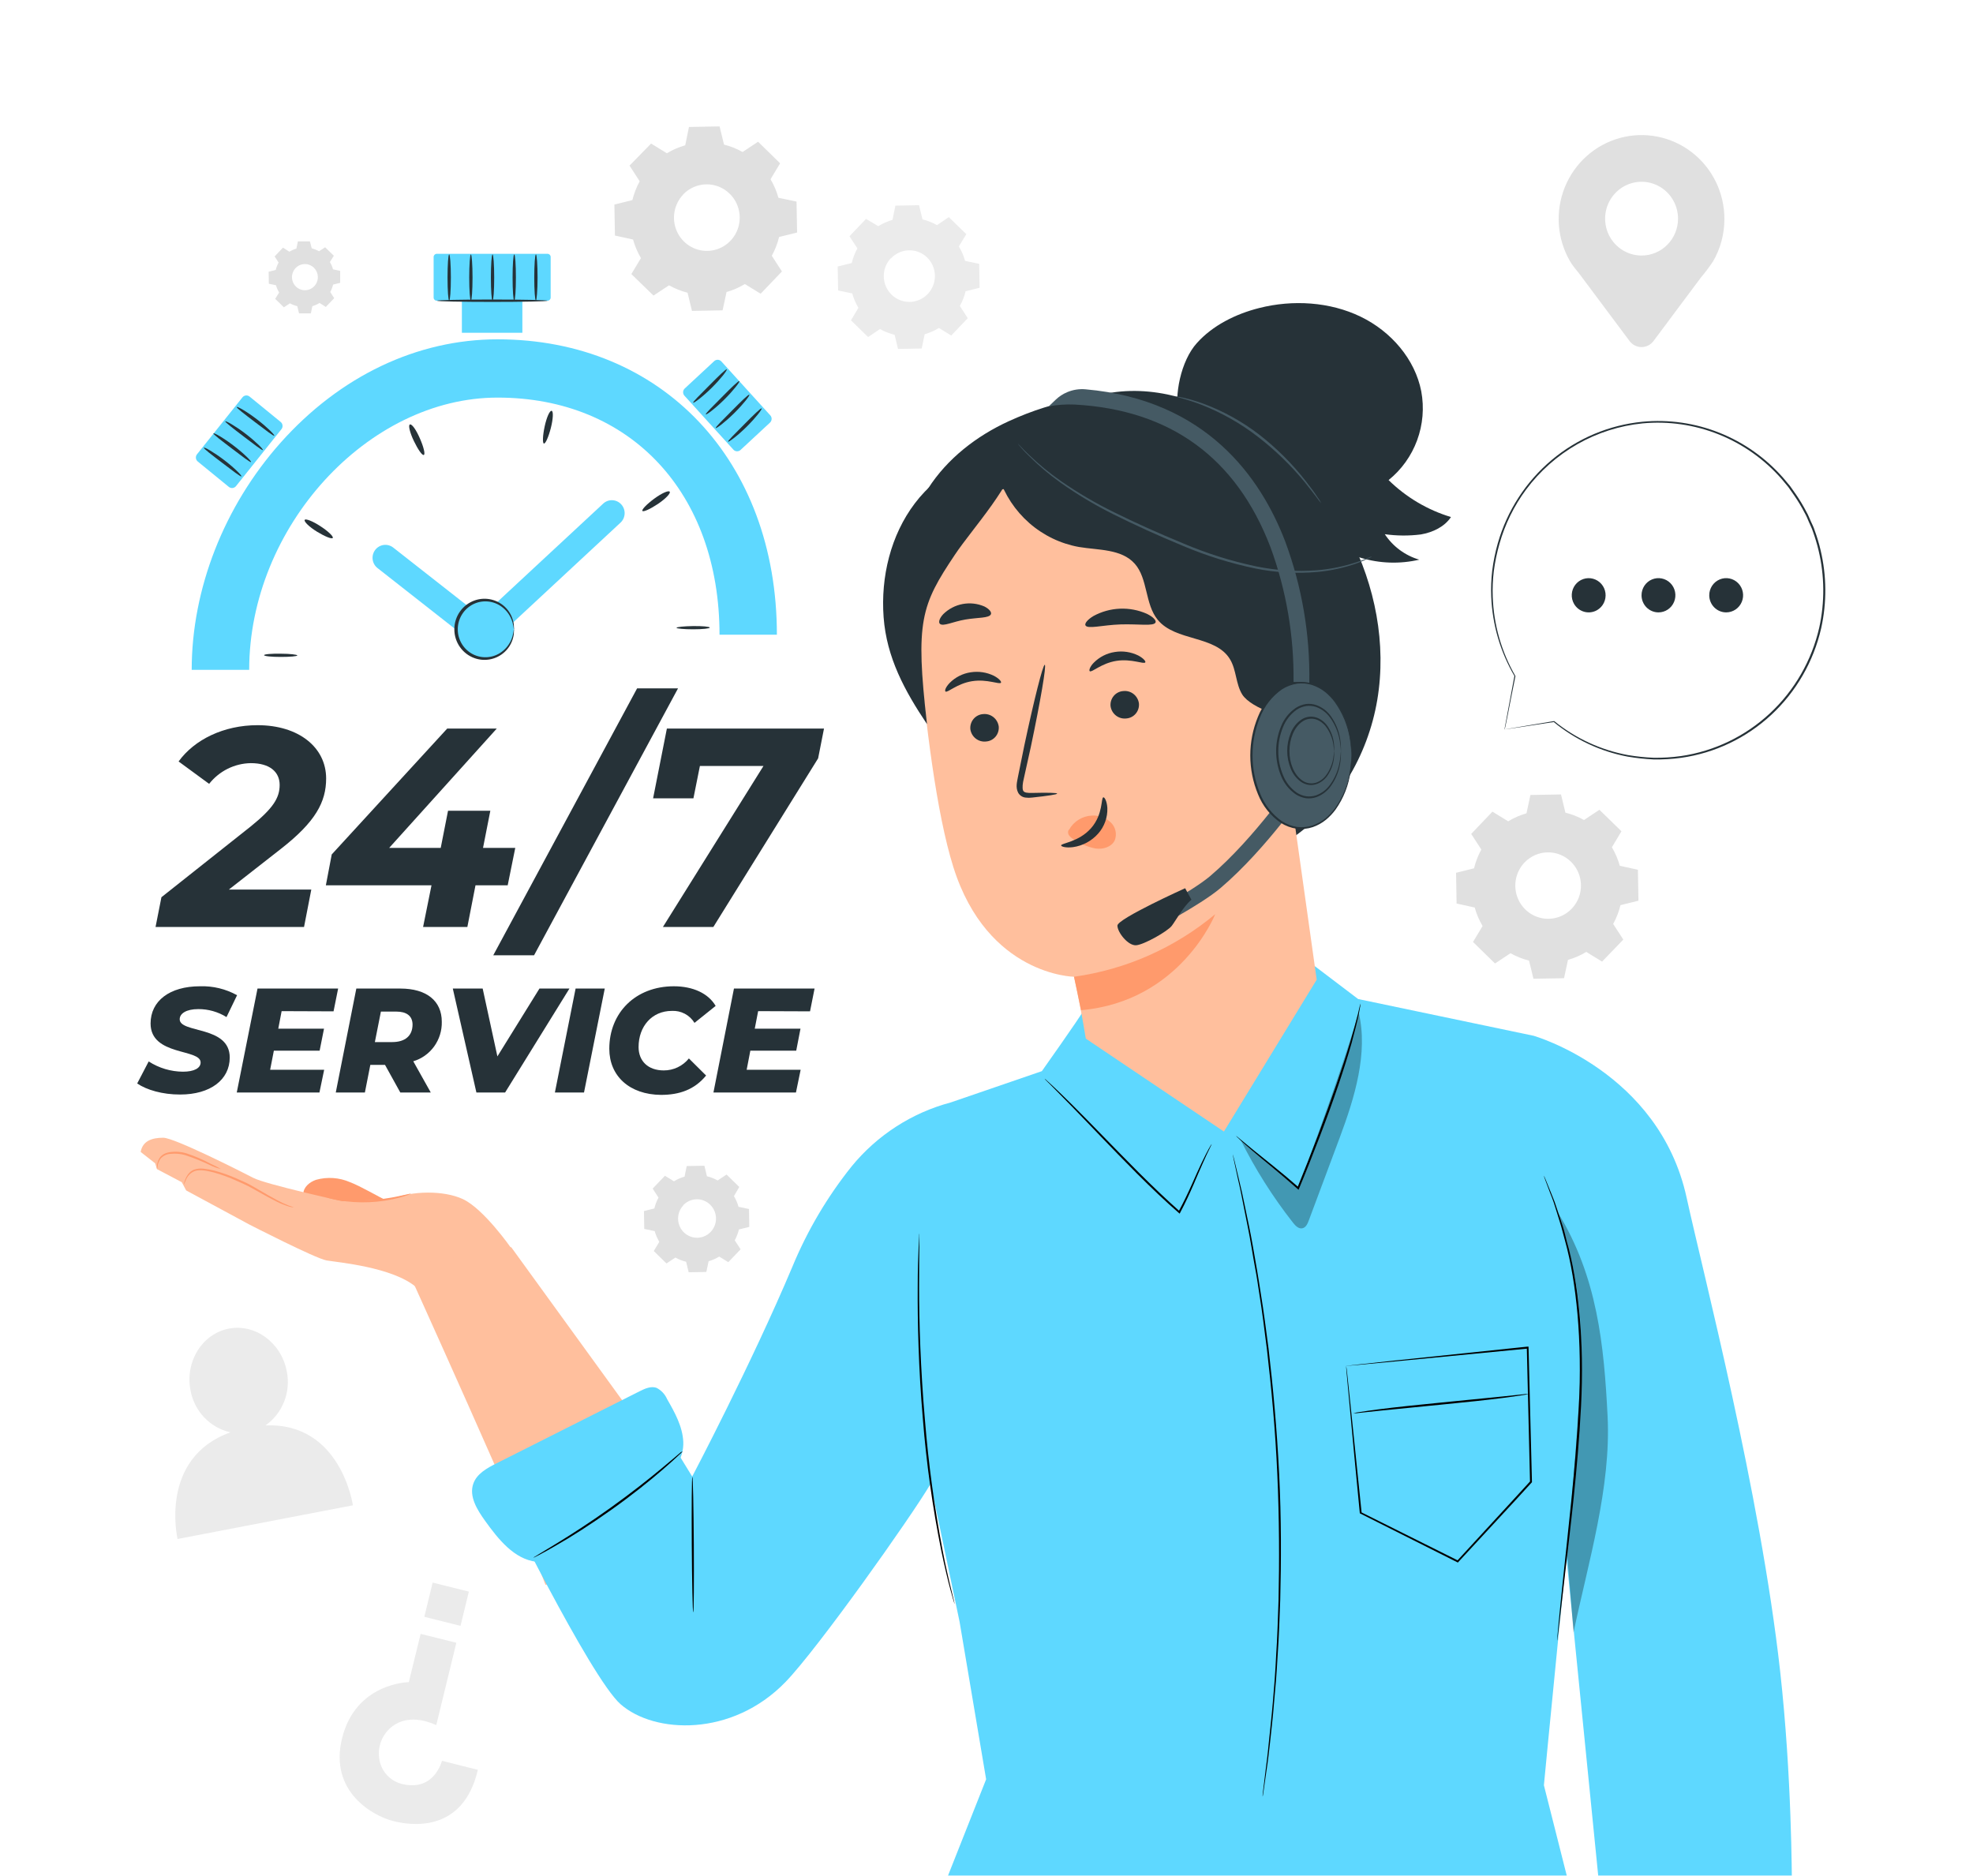 <svg width="608" height="578" viewBox="0 0 608 578" fill="none" xmlns="http://www.w3.org/2000/svg">
<g filter="url(#filter0_d_3_207)">
<path d="M205.504 43.23C207.272 42.159 209.174 41.331 211.158 40.77L212.314 35.124L221.75 34.952L223.112 40.561C225.112 41.06 227.038 41.825 228.839 42.837L233.606 39.675L240.403 46.318L237.448 51.237C238.508 53.021 239.326 54.941 239.88 56.945L245.462 58.113L245.632 67.658L240.087 69.023C239.596 71.047 238.839 72.996 237.837 74.817L240.963 79.65L234.396 86.514L229.532 83.525C227.769 84.597 225.871 85.424 223.89 85.985L222.674 91.631L213.238 91.803L211.876 86.194C209.88 85.695 207.958 84.93 206.161 83.919L201.382 87.08L194.56 80.45L197.515 75.53C196.456 73.742 195.638 71.818 195.083 69.811L189.501 68.581L189.331 59.036L194.876 57.658C195.369 55.635 196.126 53.687 197.126 51.865L194.001 47.031L200.64 40.241L205.504 43.23ZM210.538 55.948C209.146 57.406 208.212 59.247 207.855 61.241C207.498 63.235 207.733 65.291 208.531 67.15C209.329 69.009 210.654 70.586 212.339 71.683C214.023 72.78 215.991 73.347 217.994 73.313C219.997 73.278 221.945 72.644 223.592 71.49C225.238 70.336 226.509 68.714 227.245 66.829C227.98 64.944 228.146 62.881 227.722 60.9C227.298 58.92 226.303 57.111 224.863 55.702C223.905 54.761 222.772 54.02 221.53 53.523C220.288 53.026 218.961 52.782 217.626 52.804C216.29 52.827 214.972 53.117 213.748 53.656C212.523 54.196 211.416 54.975 210.49 55.948H210.538Z" fill="#E0E0E0"/>
<path d="M207.693 360.004C208.711 359.383 209.807 358.904 210.952 358.578L211.62 355.318L217.068 355.22L217.846 358.455C219.002 358.737 220.114 359.176 221.154 359.758L223.902 357.938L227.818 361.763L226.176 364.58C226.79 365.61 227.264 366.719 227.587 367.876L230.809 368.553L230.906 374.063L227.708 374.851C227.429 376.019 226.995 377.144 226.419 378.196L228.219 380.976L224.437 384.936L221.628 383.214C220.608 383.834 219.512 384.318 218.369 384.654L217.664 387.95L212.216 388.048L211.438 384.814C210.283 384.531 209.17 384.092 208.131 383.51L205.382 385.33L201.467 381.505L203.169 378.664C202.557 377.631 202.078 376.523 201.747 375.367L198.536 374.691L198.439 369.18L201.637 368.393C201.916 367.224 202.35 366.099 202.926 365.047L201.126 362.268L204.908 358.307L207.717 360.029L207.693 360.004ZM210.599 367.384C209.794 368.226 209.253 369.29 209.046 370.442C208.839 371.594 208.974 372.782 209.435 373.856C209.896 374.93 210.662 375.842 211.635 376.476C212.609 377.109 213.746 377.436 214.904 377.416C216.061 377.395 217.187 377.027 218.137 376.359C219.088 375.691 219.822 374.753 220.245 373.663C220.668 372.573 220.762 371.381 220.515 370.237C220.267 369.093 219.69 368.049 218.856 367.237C218.307 366.695 217.659 366.267 216.947 365.979C216.235 365.69 215.474 365.546 214.707 365.555C213.94 365.565 213.183 365.727 212.478 366.032C211.773 366.337 211.135 366.78 210.599 367.335V367.384Z" fill="#E0E0E0"/>
<path d="M89.109 73.599C89.804 73.173 90.552 72.843 91.334 72.615L91.796 70.389H95.505L96.064 72.529C96.852 72.731 97.612 73.033 98.326 73.427L100.198 72.197L102.874 74.804L101.658 76.748C102.078 77.451 102.405 78.208 102.63 78.999L104.831 79.466V83.156L102.643 83.697C102.452 84.496 102.158 85.265 101.767 85.985L102.983 87.879L100.405 90.585L98.484 89.355C97.788 89.781 97.04 90.112 96.258 90.339L95.796 92.566H92.148L91.613 90.352C90.824 90.159 90.064 89.861 89.352 89.466L87.479 90.696L84.804 88.076L86.02 86.145C85.599 85.441 85.272 84.684 85.047 83.894L82.846 83.427L82.785 79.737L84.962 79.195C85.162 78.398 85.46 77.63 85.85 76.908L84.634 75.013L87.212 72.307L89.133 73.537L89.109 73.599ZM91.091 78.605C90.543 79.179 90.176 79.904 90.035 80.689C89.895 81.475 89.988 82.284 90.303 83.016C90.617 83.747 91.139 84.368 91.802 84.8C92.466 85.231 93.24 85.454 94.029 85.441C94.818 85.427 95.584 85.177 96.233 84.722C96.881 84.268 97.381 83.629 97.671 82.887C97.96 82.145 98.025 81.333 97.858 80.553C97.692 79.773 97.3 79.061 96.733 78.507C96.356 78.138 95.911 77.848 95.424 77.654C94.936 77.459 94.415 77.364 93.891 77.373C93.368 77.382 92.85 77.496 92.37 77.707C91.889 77.918 91.454 78.224 91.091 78.605Z" fill="#E0E0E0"/>
<path d="M270.633 65.69C272.005 64.851 273.481 64.202 275.023 63.759L275.923 59.368L283.219 59.233L284.276 63.599C285.836 63.985 287.337 64.58 288.739 65.37L292.387 62.91L297.774 68.15L295.488 71.938C296.32 73.329 296.962 74.827 297.397 76.391L301.75 77.301L301.872 84.681L297.567 85.751C297.176 87.337 296.579 88.863 295.792 90.29L298.224 94.054L293.129 99.392L289.335 97.067C287.962 97.903 286.486 98.553 284.945 98.998L284.033 103.389L276.737 103.525L275.679 99.158C274.104 98.782 272.586 98.19 271.168 97.399L267.52 99.859L262.23 94.706L264.529 90.868C263.701 89.475 263.059 87.978 262.62 86.415L258.278 85.505L258.145 78.125L262.461 77.055C262.843 75.482 263.432 73.968 264.212 72.553L261.78 68.79L266.876 63.451L270.633 65.69ZM274.548 75.53C273.467 76.665 272.742 78.099 272.466 79.651C272.19 81.202 272.375 82.802 272.998 84.247C273.621 85.692 274.654 86.918 275.965 87.77C277.277 88.621 278.809 89.06 280.367 89.031C281.926 89.002 283.441 88.506 284.72 87.606C286 86.705 286.987 85.442 287.556 83.974C288.126 82.506 288.252 80.901 287.919 79.361C287.587 77.82 286.81 76.415 285.687 75.321C284.936 74.6 284.053 74.036 283.086 73.661C282.12 73.286 281.089 73.108 280.055 73.136C279.02 73.165 278.001 73.4 277.056 73.827C276.111 74.255 275.259 74.867 274.548 75.628V75.53Z" fill="#EBEBEB"/>
<path d="M464.767 249.083C466.526 248.011 468.42 247.184 470.397 246.623L471.613 240.977L481.037 240.805L482.399 246.414C484.401 246.907 486.328 247.673 488.127 248.689L492.881 245.528L499.667 252.158L496.724 257.078C497.777 258.865 498.594 260.784 499.156 262.785L504.737 264.015L504.908 273.548L499.363 274.925C498.875 276.946 498.118 278.891 497.113 280.706L500.238 285.528L493.696 292.317L488.832 289.329C487.068 290.399 485.17 291.226 483.19 291.789L481.974 297.434L472.55 297.594L471.188 292.01C469.191 291.511 467.27 290.746 465.473 289.734L460.706 292.896L453.921 286.266L456.876 281.346C455.816 279.567 454.998 277.651 454.444 275.651L448.862 274.421L448.704 264.95L454.237 263.572C454.73 261.549 455.486 259.601 456.486 257.779L453.361 252.97L459.916 246.106L464.78 249.095L464.767 249.083ZM469.789 261.789C468.401 263.246 467.471 265.086 467.116 267.078C466.762 269.069 466.999 271.123 467.798 272.978C468.597 274.833 469.921 276.407 471.604 277.501C473.287 278.595 475.253 279.159 477.254 279.123C479.254 279.087 481.199 278.452 482.842 277.298C484.486 276.144 485.754 274.524 486.487 272.641C487.22 270.758 487.384 268.697 486.96 266.72C486.535 264.742 485.541 262.936 484.102 261.531C483.146 260.595 482.018 259.859 480.781 259.366C479.543 258.872 478.222 258.63 476.893 258.654C475.563 258.678 474.251 258.968 473.032 259.505C471.813 260.043 470.711 260.819 469.789 261.789Z" fill="#E0E0E0"/>
<path d="M531.392 63.501C531.399 59.528 530.5 55.607 528.765 52.042C527.03 48.478 524.505 45.367 521.388 42.95C518.27 40.534 514.643 38.878 510.79 38.11C506.936 37.342 502.959 37.484 499.169 38.525C495.378 39.565 491.876 41.476 488.934 44.109C485.993 46.742 483.691 50.025 482.209 53.704C480.726 57.383 480.103 61.359 480.387 65.321C480.671 69.284 481.855 73.127 483.846 76.551L483.919 76.649C484.892 78.322 486.12 79.515 487.361 81.262L502.208 101.139C502.639 101.703 503.191 102.16 503.824 102.474C504.456 102.788 505.151 102.952 505.856 102.952C506.561 102.952 507.256 102.788 507.888 102.474C508.521 102.16 509.073 101.703 509.504 101.139L524.096 81.594C525.422 80.025 526.66 78.382 527.805 76.674L527.866 76.6C530.181 72.633 531.399 68.108 531.392 63.501ZM505.856 74.743C503.634 74.74 501.463 74.072 499.617 72.821C497.771 71.571 496.333 69.795 495.484 67.718C494.636 65.641 494.415 63.357 494.85 61.153C495.285 58.949 496.356 56.925 497.928 55.337C499.499 53.749 501.501 52.667 503.681 52.23C505.86 51.792 508.118 52.018 510.171 52.879C512.223 53.739 513.977 55.196 515.211 57.065C516.445 58.933 517.104 61.13 517.104 63.378C517.104 64.871 516.813 66.35 516.248 67.73C515.682 69.109 514.853 70.363 513.809 71.418C512.764 72.474 511.524 73.311 510.16 73.881C508.795 74.452 507.333 74.744 505.856 74.743Z" fill="#E0E0E0"/>
<path d="M81.8 435.243C84.388 433.424 86.391 430.875 87.56 427.915C88.73 424.954 89.014 421.712 88.379 418.589C86.713 409.746 78.651 403.829 70.516 405.416C62.381 407.003 57.018 415.44 58.684 424.296C59.228 427.464 60.689 430.397 62.882 432.725C65.075 435.052 67.9 436.669 71.002 437.371C48.847 445.342 54.72 470.237 54.72 470.237L108.747 459.856C108.747 459.856 105.099 434.247 81.8 435.243Z" fill="#EBEBEB"/>
<path d="M147.258 541.368L136.192 538.588C136.192 538.588 133.894 548.035 124.141 545.784C122.256 545.385 120.54 544.402 119.232 542.972C117.925 541.541 117.09 539.733 116.845 537.801C116.615 536.182 116.768 534.531 117.29 532.983C117.812 531.436 118.689 530.035 119.849 528.896C122.5 526.214 127.34 524.382 134.441 527.592L140.63 502.217L129.626 499.474L125.978 514.345C125.978 514.345 109.574 514.529 105.391 531.725C101.378 548.182 115.034 555.636 121.284 557.186C126.075 558.379 142.625 561.269 147.258 541.368Z" fill="#EBEBEB"/>
<path d="M130.759 494.22L141.916 497.001L144.485 486.455L133.327 483.674L130.759 494.22Z" fill="#EBEBEB"/>
<path d="M70.528 270.116H95.93L93.693 281.641H47.935L49.747 272.478L77.289 250.645C84.099 245.135 86.178 241.912 86.178 237.89C86.178 233.868 83.15 231.162 77.289 231.162C74.815 231.199 72.38 231.792 70.16 232.895C67.939 233.999 65.989 235.587 64.448 237.546L55.036 230.645C59.9 223.917 68.935 219.465 79.356 219.465C92.136 219.465 100.502 226.365 100.502 235.885C100.502 243.13 97.231 249.243 86.603 257.545L70.528 270.116Z" fill="#263238"/>
<path d="M156.451 268.812H146.528L144.023 281.641H130.38L132.97 268.812H100.417L102.229 259.292L137.809 220.51H153.082L119.934 257.275H135.815L138.065 245.836H151.1L148.851 257.275H158.785L156.451 268.812Z" fill="#263238"/>
<path d="M196.335 208.112H208.945L164.573 290.374H152L196.335 208.112Z" fill="#263238"/>
<path d="M253.925 220.51L252.113 229.686L219.828 281.641H204.288L235.272 232.035H215.682L213.688 241.998H201.26L205.504 220.51H253.925Z" fill="#263238"/>
<path d="M42.28 329.869L45.819 323.08C48.973 325.118 52.631 326.214 56.374 326.241C59.827 326.241 61.821 325.146 61.821 323.4C61.821 319.082 46.403 321.469 46.403 311.383C46.403 304.458 52.252 299.919 61.639 299.919C65.621 299.785 69.564 300.737 73.057 302.674L69.798 309.414C67.181 307.785 64.165 306.933 61.092 306.954C57.371 306.954 55.377 308.332 55.377 310.079C55.377 314.482 70.796 311.961 70.796 321.862C70.796 328.738 64.813 333.276 55.523 333.276C50.075 333.301 45.138 331.837 42.28 329.869Z" fill="#263238"/>
<path d="M86.786 307.582L85.752 312.994H99.846L98.496 319.771H84.39L83.247 325.651H99.894L98.435 332.661H72.96L79.356 300.62H104.199L102.788 307.643L86.786 307.582Z" fill="#263238"/>
<path d="M127.352 323.031L132.751 332.661H123.363L118.645 324.138H114.122L112.444 332.661H103.469L109.805 300.62H123.363C131.474 300.62 136.143 304.433 136.143 310.854C136.207 313.579 135.38 316.25 133.79 318.451C132.201 320.653 129.938 322.263 127.352 323.031ZM122.099 307.717H117.38L115.52 317.114H120.87C124.822 317.114 127.133 315.195 127.133 311.665C127.084 308.959 125.175 307.717 122.099 307.717Z" fill="#263238"/>
<path d="M175.481 300.62L155.648 332.661H146.808L139.536 300.62H148.741L153.277 321.53L166.239 300.62H175.481Z" fill="#263238"/>
<path d="M177.378 300.62H186.364L179.968 332.661H170.994L177.378 300.62Z" fill="#263238"/>
<path d="M187.763 319.181C187.763 308.037 195.873 299.919 207.656 299.919C213.505 299.919 218.272 302.084 220.534 305.971L214.016 311.198C213.288 310.005 212.255 309.033 211.027 308.383C209.799 307.734 208.42 307.432 207.036 307.508C200.871 307.508 196.785 312.317 196.785 318.639C196.785 322.957 199.692 325.847 204.543 325.847C206.025 325.854 207.489 325.527 208.829 324.888C210.169 324.25 211.351 323.317 212.289 322.157L217.591 327.422C214.016 331.788 209.347 333.387 203.68 333.387C193.976 333.301 187.763 327.569 187.763 319.181Z" fill="#263238"/>
<path d="M233.63 307.582L232.584 312.994H246.678L245.364 319.771H231.222L230.092 325.651H246.726L245.279 332.661H219.853L226.176 300.62H251.019L249.62 307.643L233.63 307.582Z" fill="#263238"/>
<path d="M76.79 202.417H59.073C59.073 177.472 69.057 151.987 86.458 132.43C104.771 111.877 128.543 100.561 153.338 100.561C204.008 100.561 239.406 137.977 239.406 191.581H221.725C221.725 147.879 194.256 118.519 153.374 118.519C113.295 118.482 76.79 158.481 76.79 202.417Z" fill="#5ED8FF"/>
<path d="M86.506 197.435C89.34 197.435 91.638 197.718 91.626 197.977C91.613 198.235 89.327 198.432 86.506 198.432C83.685 198.432 81.375 198.198 81.375 197.89C81.375 197.583 83.685 197.386 86.506 197.435Z" fill="#263238"/>
<path d="M98.739 158.149C101.171 159.724 102.813 161.335 102.545 161.765C102.278 162.196 100.113 161.322 97.681 159.834C95.249 158.346 93.632 156.71 93.887 156.218C94.143 155.726 96.368 156.587 98.739 158.149Z" fill="#263238"/>
<path d="M129.382 131.077C130.538 133.697 131.109 135.997 130.598 136.194C130.088 136.39 128.787 134.484 127.546 131.913C126.306 129.343 125.734 126.993 126.33 126.796C126.926 126.6 128.239 128.42 129.382 131.077Z" fill="#263238"/>
<path d="M169.754 127.854C169.048 130.634 168.088 132.774 167.613 132.676C167.139 132.577 167.236 130.216 167.844 127.399C168.452 124.582 169.401 122.479 169.985 122.59C170.568 122.7 170.459 125.087 169.754 127.854Z" fill="#263238"/>
<path d="M202.732 151.298C200.372 152.872 198.244 153.832 197.965 153.438C197.685 153.045 199.327 151.347 201.613 149.662C203.899 147.977 206.039 147.03 206.38 147.522C206.72 148.014 205.091 149.711 202.732 151.298Z" fill="#263238"/>
<path d="M213.59 189.92C210.769 189.92 208.471 189.699 208.471 189.453C208.471 189.207 210.757 188.961 213.59 188.924C216.424 188.887 218.71 189.096 218.722 189.391C218.734 189.686 216.448 189.92 213.59 189.92Z" fill="#263238"/>
<path d="M148.534 195.258C147.652 195.264 146.794 194.965 146.102 194.41L116.323 171.039C115.497 170.387 114.961 169.43 114.834 168.378C114.706 167.326 114.997 166.266 115.642 165.431C116.287 164.596 117.233 164.054 118.273 163.925C119.313 163.796 120.361 164.089 121.187 164.742L148.352 186.046L185.866 151.2C186.632 150.48 187.649 150.098 188.693 150.137C189.737 150.177 190.724 150.634 191.435 151.409C192.146 152.183 192.524 153.212 192.485 154.269C192.446 155.325 191.994 156.323 191.228 157.042L151.258 194.188C150.518 194.883 149.544 195.265 148.534 195.258Z" fill="#5ED8FF"/>
<path d="M168.732 74.214H134.587C134.056 74.214 133.626 74.649 133.626 75.186V87.695C133.626 88.231 134.056 88.666 134.587 88.666H168.732C169.263 88.666 169.693 88.231 169.693 87.695V75.186C169.693 74.649 169.263 74.214 168.732 74.214Z" fill="#5ED8FF"/>
<path d="M160.974 81.446H142.333V98.543H160.974V81.446Z" fill="#5ED8FF"/>
<path d="M74.712 118.444L60.709 135.986C60.164 136.668 60.27 137.667 60.944 138.217L70.518 146.037C71.192 146.588 72.18 146.481 72.724 145.799L86.727 128.258C87.271 127.576 87.166 126.577 86.492 126.027L76.917 118.207C76.243 117.656 75.256 117.763 74.712 118.444Z" fill="#5ED8FF"/>
<path d="M168.732 88.666C168.732 88.876 161.084 89.035 151.708 89.035C142.333 89.035 134.684 88.876 134.684 88.666C134.684 88.457 142.321 88.297 151.708 88.297C161.096 88.297 168.732 88.47 168.732 88.666Z" fill="#263238"/>
<path d="M74.395 142.786C74.2 143.008 71.622 141.015 68.436 138.592C65.251 136.169 62.66 134.201 62.819 133.955C62.977 133.709 65.834 135.308 69.057 137.756C72.279 140.203 74.577 142.577 74.395 142.786Z" fill="#263238"/>
<path d="M77.362 138.371C77.167 138.592 74.59 136.6 71.403 134.176C68.218 131.753 65.615 129.785 65.773 129.539C65.931 129.293 68.801 130.892 72.024 133.352C75.246 135.812 77.544 138.162 77.362 138.371Z" fill="#263238"/>
<path d="M80.998 134.668C80.815 134.89 78.237 132.897 75.052 130.474C71.866 128.051 69.312 126.083 69.421 125.837C69.531 125.591 72.449 127.19 75.659 129.65C78.87 132.11 81.192 134.459 80.998 134.668Z" fill="#263238"/>
<path d="M84.524 130.253C84.342 130.474 81.752 128.482 78.566 126.058C75.38 123.635 72.79 121.667 72.96 121.421C73.13 121.175 75.988 122.774 79.198 125.234C82.408 127.694 84.707 130.044 84.524 130.253Z" fill="#263238"/>
<path d="M237.372 123.989L222.299 107.379C221.713 106.734 220.721 106.691 220.083 107.283L211.017 115.701C210.379 116.294 210.336 117.297 210.922 117.943L225.995 134.552C226.581 135.198 227.573 135.241 228.211 134.648L237.277 126.231C237.915 125.638 237.958 124.634 237.372 123.989Z" fill="#5ED8FF"/>
<path d="M213.615 120.081C213.432 119.859 215.755 117.621 218.6 114.742C221.446 111.864 223.744 109.613 223.963 109.822C224.182 110.032 222.2 112.651 219.318 115.505C216.436 118.359 213.785 120.29 213.615 120.081Z" fill="#263238"/>
<path d="M217.494 123.697C217.299 123.475 219.634 121.237 222.467 118.359C225.3 115.48 227.623 113.23 227.842 113.439C228.061 113.648 226.067 116.268 223.197 119.121C220.327 121.975 217.664 123.906 217.494 123.697Z" fill="#263238"/>
<path d="M220.57 127.891C220.376 127.67 222.71 125.431 225.544 122.553C228.377 119.675 230.7 117.424 230.918 117.633C231.137 117.842 229.143 120.45 226.261 123.303C223.379 126.157 220.74 128.1 220.57 127.891Z" fill="#263238"/>
<path d="M224.364 132.11C224.17 131.889 226.504 129.65 229.338 126.772C232.171 123.894 234.493 121.643 234.712 121.852C234.931 122.061 232.937 124.681 230.055 127.534C227.173 130.388 224.534 132.282 224.364 132.11Z" fill="#263238"/>
<path d="M138.417 88.654C138.138 88.654 137.907 85.456 137.907 81.532C137.907 77.609 138.138 74.398 138.417 74.398C138.697 74.398 138.94 77.596 138.94 81.532C138.94 85.468 138.709 88.654 138.417 88.654Z" fill="#263238"/>
<path d="M145.105 88.654C144.826 88.654 144.595 85.456 144.595 81.532C144.595 77.609 144.826 74.398 145.105 74.398C145.385 74.398 145.616 77.596 145.616 81.532C145.616 85.468 145.385 88.654 145.105 88.654Z" fill="#263238"/>
<path d="M151.781 88.654C151.501 88.654 151.27 85.456 151.27 81.532C151.27 77.609 151.501 74.398 151.781 74.398C152.061 74.398 152.292 77.596 152.292 81.532C152.292 85.468 152.073 88.654 151.781 88.654Z" fill="#263238"/>
<path d="M158.469 88.654C158.177 88.654 157.958 85.456 157.958 81.532C157.958 77.609 158.177 74.398 158.469 74.398C158.761 74.398 158.98 77.596 158.98 81.532C158.98 85.468 158.749 88.654 158.469 88.654Z" fill="#263238"/>
<path d="M165.145 88.654C164.865 88.654 164.634 85.456 164.634 81.532C164.634 77.609 164.865 74.398 165.145 74.398C165.425 74.398 165.656 77.596 165.656 81.532C165.656 85.468 165.376 88.654 165.145 88.654Z" fill="#263238"/>
<path d="M155.762 196.288C159.248 192.762 159.248 187.046 155.762 183.52C152.277 179.994 146.625 179.994 143.14 183.52C139.654 187.046 139.654 192.762 143.14 196.288C146.625 199.813 152.277 199.814 155.762 196.288Z" fill="#5ED8FF"/>
<path d="M158.372 189.92C158.287 189.92 158.299 189.121 157.922 187.755C157.381 185.85 156.231 184.18 154.651 183.007C153.385 182.056 151.882 181.48 150.31 181.342C148.739 181.204 147.161 181.511 145.751 182.228C144.342 182.945 143.158 184.044 142.33 185.402C141.503 186.76 141.064 188.325 141.064 189.92C141.064 191.515 141.503 193.08 142.33 194.438C143.158 195.796 144.342 196.895 145.751 197.612C147.161 198.329 148.739 198.636 150.31 198.498C151.882 198.36 153.385 197.784 154.651 196.833C156.228 195.657 157.378 193.988 157.922 192.085C158.299 190.719 158.287 189.92 158.372 189.92C158.457 189.92 158.372 190.117 158.372 190.498C158.391 191.061 158.334 191.624 158.202 192.171C157.765 194.224 156.629 196.057 154.991 197.349C153.768 198.321 152.321 198.963 150.786 199.217C149.251 199.471 147.677 199.328 146.212 198.801C144.397 198.15 142.827 196.947 141.716 195.357C140.605 193.767 140.009 191.867 140.009 189.92C140.009 187.973 140.605 186.074 141.716 184.483C142.827 182.893 144.397 181.69 146.212 181.039C147.677 180.514 149.249 180.371 150.784 180.622C152.318 180.874 153.765 181.512 154.991 182.479C156.628 183.776 157.764 185.613 158.202 187.669C158.334 188.216 158.391 188.779 158.372 189.342C158.433 189.699 158.408 189.92 158.372 189.92Z" fill="#263238"/>
<path d="M463.624 220.842L478.873 218.382C488.867 226.539 501.517 230.619 514.335 229.821C527.152 229.022 539.211 223.402 548.14 214.066C557.069 204.73 562.223 192.354 562.588 179.369C562.953 166.384 558.503 153.731 550.113 143.897C541.723 134.063 529.999 127.759 517.247 126.225C504.495 124.691 491.637 128.037 481.2 135.607C470.764 143.176 463.504 154.42 460.848 167.129C458.192 179.838 460.331 193.092 466.847 204.286L463.624 220.842Z" fill="white"/>
<path d="M463.624 220.842C463.624 220.842 463.624 220.498 463.795 219.797L464.378 216.648C464.901 213.819 465.679 209.674 466.689 204.262C466.691 204.244 466.698 204.227 466.707 204.212C466.717 204.197 466.73 204.185 466.745 204.176C466.76 204.166 466.777 204.16 466.795 204.158C466.812 204.156 466.83 204.158 466.847 204.163C466.858 204.157 466.87 204.154 466.883 204.154C466.896 204.154 466.909 204.157 466.92 204.163L466.701 204.336C462.349 196.906 459.889 188.5 459.539 179.871C459.431 177.186 459.532 174.496 459.843 171.827C460.204 168.97 460.781 166.145 461.569 163.377C464.441 153.342 470.226 144.41 478.174 137.739C486.122 131.068 495.868 126.964 506.148 125.96C514.214 125.19 522.346 126.356 529.882 129.363C537.419 132.37 544.148 137.134 549.523 143.266L551.59 145.726C552.234 146.587 552.806 147.485 553.438 148.346C554.639 150.096 555.731 151.92 556.709 153.807C557.244 154.717 557.585 155.726 558.035 156.673C558.484 157.62 558.947 158.567 559.251 159.576C559.971 161.528 560.568 163.525 561.038 165.554C562.909 173.438 562.971 181.651 561.22 189.563C558.875 199.852 553.499 209.18 545.803 216.313C538.106 223.446 528.451 228.049 518.113 229.514C515.273 229.904 512.407 230.072 509.54 230.018C506.879 229.89 504.228 229.603 501.6 229.157C493.234 227.581 485.391 223.911 478.788 218.481H478.897L467.491 220.215L464.585 220.645L463.624 220.781L464.634 220.596L467.564 220.104L478.849 218.21H478.958C485.554 223.551 493.36 227.148 501.673 228.677C504.28 229.117 506.912 229.392 509.553 229.501C512.399 229.548 515.245 229.371 518.065 228.973C528.278 227.478 537.807 222.896 545.401 215.829C552.996 208.761 558.302 199.537 560.625 189.367C562.342 181.545 562.272 173.43 560.418 165.64C559.942 163.639 559.353 161.668 558.655 159.736C558.351 158.74 557.84 157.829 557.439 156.87C557.037 155.911 556.648 154.939 556.125 154.041C555.162 152.177 554.082 150.377 552.891 148.654C552.283 147.793 551.675 146.907 551.067 146.058L549.024 143.598C543.715 137.54 537.07 132.832 529.627 129.856C522.185 126.879 514.153 125.717 506.184 126.464C499.129 127.169 492.296 129.347 486.115 132.859C479.934 136.371 474.541 141.142 470.276 146.87C466.559 151.881 463.781 157.538 462.08 163.561C461.294 166.301 460.713 169.097 460.341 171.925C460.019 174.573 459.905 177.242 460.001 179.908C460.298 188.476 462.683 196.838 466.944 204.249C466.967 204.275 466.98 204.308 466.98 204.342C466.98 204.376 466.967 204.409 466.944 204.434C466.92 204.454 466.89 204.465 466.859 204.465C466.828 204.465 466.798 204.454 466.774 204.434L466.993 204.36C465.923 209.711 465.096 213.819 464.561 216.66C464.281 218.05 464.062 219.12 463.916 219.834C463.77 220.547 463.624 220.842 463.624 220.842Z" fill="#263238"/>
<path d="M526.723 179.44C526.72 178.396 527.024 177.374 527.597 176.504C528.169 175.635 528.984 174.956 529.937 174.555C530.891 174.155 531.941 174.049 532.954 174.252C533.967 174.455 534.898 174.958 535.628 175.697C536.358 176.436 536.855 177.377 537.056 178.402C537.257 179.426 537.153 180.488 536.756 181.453C536.36 182.418 535.69 183.242 534.83 183.821C533.97 184.399 532.96 184.707 531.927 184.705C530.548 184.702 529.226 184.146 528.251 183.159C527.275 182.173 526.726 180.836 526.723 179.44Z" fill="#263238"/>
<path d="M505.856 179.44C505.854 178.396 506.158 177.375 506.729 176.505C507.301 175.636 508.115 174.958 509.068 174.557C510.021 174.155 511.07 174.049 512.083 174.251C513.096 174.453 514.026 174.955 514.757 175.693C515.488 176.43 515.986 177.37 516.188 178.394C516.39 179.418 516.288 180.48 515.893 181.445C515.499 182.409 514.83 183.234 513.972 183.815C513.114 184.395 512.105 184.705 511.073 184.705C509.691 184.705 508.366 184.151 507.388 183.164C506.41 182.177 505.859 180.838 505.856 179.44Z" fill="#263238"/>
<path d="M485.05 182.073C484.534 181.169 484.295 180.131 484.362 179.089C484.43 178.048 484.801 177.05 485.429 176.222C486.057 175.394 486.914 174.773 487.891 174.437C488.868 174.102 489.921 174.067 490.918 174.337C491.914 174.607 492.81 175.17 493.49 175.955C494.17 176.739 494.605 177.71 494.74 178.745C494.875 179.78 494.703 180.832 494.246 181.768C493.79 182.704 493.07 183.482 492.176 184.004C490.977 184.7 489.554 184.888 488.219 184.526C486.884 184.164 485.744 183.282 485.05 182.073Z" fill="#263238"/>
<path d="M119.737 366.27C116.539 364.732 111.152 361.522 107.82 360.268C104.526 358.842 100.852 358.591 97.399 359.554C95.441 360.218 93.483 361.805 93.471 363.896L106.543 373.65L119.737 370.132V366.27Z" fill="#FF9A6C"/>
<path d="M105.436 366.135C105.436 366.135 81.956 360.981 78.04 358.951C74.124 356.922 53.72 346.59 50.303 346.59C46.886 346.59 43.968 347.525 43.347 350.969L47.81 354.474L48.382 356.27L56.018 360.292L57.368 362.826L76.824 373.33C76.824 373.33 97.228 383.81 100.633 384.4C104.038 384.991 121.038 386.43 128.309 392.69L157.493 380.563C157.493 380.563 149.067 368.459 142.573 365.47C136.785 362.814 127.069 362.814 120.272 365.63L105.436 366.135Z" fill="#FFBF9D"/>
<path d="M124.965 385.95C124.965 385.95 162.114 467.893 168.097 484.35C168.097 484.35 209.623 477.437 211.046 454.129L157.542 380.329L124.965 385.95Z" fill="#FFBF9D"/>
<path d="M90.468 367.992C90.468 367.992 90.322 367.992 90.066 367.992C89.686 367.953 89.311 367.875 88.948 367.758C87.616 367.348 86.322 366.821 85.081 366.184C83.5 365.409 81.664 364.388 79.645 363.244C78.636 362.678 77.578 362.076 76.471 361.498C75.365 360.92 74.161 360.415 72.933 359.874C70.659 358.832 68.309 357.969 65.904 357.291C63.703 356.738 61.587 356.319 59.995 356.861C59.377 357.111 58.816 357.487 58.348 357.965C57.879 358.443 57.513 359.013 57.271 359.64C57.091 360.119 56.884 360.588 56.651 361.043C56.651 361.043 56.651 360.895 56.711 360.649C56.793 360.272 56.902 359.902 57.04 359.542C57.255 358.968 57.545 358.426 57.903 357.931C58.376 357.253 59.036 356.731 59.8 356.43C60.743 356.111 61.744 356.01 62.731 356.135C63.834 356.245 64.927 356.438 66.002 356.713C68.458 357.368 70.857 358.223 73.176 359.271C74.392 359.813 75.608 360.317 76.739 360.92C77.87 361.522 78.915 362.15 79.925 362.728C81.931 363.896 83.731 364.954 85.275 365.766C86.472 366.427 87.711 367.006 88.984 367.5C89.933 367.857 90.468 367.931 90.468 367.992Z" fill="#FF9A6C"/>
<path d="M68.069 356.209C66.924 355.975 65.816 355.586 64.773 355.052C62.266 353.855 59.687 352.816 57.052 351.941C55.61 351.527 54.103 351.398 52.613 351.559C52.019 351.577 51.434 351.718 50.895 351.971C50.356 352.225 49.873 352.587 49.476 353.035C49.001 353.702 48.688 354.473 48.564 355.286C48.553 355.602 48.492 355.913 48.382 356.209C48.325 355.896 48.325 355.575 48.382 355.261C48.427 354.384 48.704 353.534 49.184 352.801C49.556 352.289 50.039 351.868 50.595 351.571C51.231 351.266 51.913 351.07 52.613 350.993C54.182 350.794 55.774 350.915 57.295 351.35C59.967 352.217 62.556 353.329 65.029 354.671C66.069 355.128 67.084 355.641 68.069 356.209Z" fill="#FF9A6C"/>
<path d="M126.68 363.81C126.68 363.81 126.352 364.007 125.732 364.228C124.842 364.553 123.937 364.832 123.02 365.065C120.001 365.859 116.907 366.325 113.79 366.454C110.675 366.591 107.553 366.401 104.476 365.889C103.26 365.68 102.36 365.471 101.716 365.286C101.371 365.234 101.038 365.121 100.731 364.954C100.731 364.855 102.19 365.138 104.549 365.434C107.606 365.816 110.689 365.944 113.766 365.815C116.846 365.654 119.908 365.243 122.923 364.585C125.172 364.142 126.595 363.724 126.68 363.81Z" fill="#FF9A6C"/>
<path d="M472.559 315.164L418.52 303.847L405.144 293.7L333.765 307.624C332.622 309.739 321.058 326.074 321.058 326.074L292.944 335.729C280.995 338.905 270.33 345.787 262.446 355.409C254.95 364.774 248.809 375.169 244.206 386.282C231.56 416.306 213.308 450.992 213.308 450.992L201.865 432.346L153.639 455.322C153.639 455.322 181.886 512.923 191.237 521.152C201.634 530.291 225.541 531.348 242.066 514.301C252.025 504.018 280.808 463.379 286.803 453.206L295.704 495.74L303.888 544.288L290.658 577.707H483.758L475.769 546.121C475.769 546.121 483.637 463.797 485.813 448.471C490.933 412.321 472.559 315.164 472.559 315.164Z" fill="#5ED8FF"/>
<path d="M472.559 315.164C472.559 315.164 511.228 326.135 519.74 365.015C524.896 388.57 542.406 455.716 548.571 510.992C552.219 543.857 552.122 574.226 552.219 577.707H492.878L467.732 326.135L472.559 315.164Z" fill="#5ED8FF"/>
<path d="M373.382 348.546C373.382 348.546 373.382 348.693 373.224 348.952L372.677 350.083C372.19 351.079 371.461 352.543 370.67 354.401C368.956 358.091 366.937 363.564 363.678 369.677L363.52 369.985L363.253 369.751C359.24 366.295 354.887 362.137 350.388 357.648C342.423 349.653 335.443 342.211 330.287 336.934L324.146 330.698L322.456 329.013C322.25 328.827 322.063 328.621 321.897 328.398C322.132 328.548 322.348 328.726 322.541 328.927L324.292 330.526C325.8 331.928 327.94 334.007 330.579 336.615C335.82 341.818 342.86 349.21 350.801 357.193C355.3 361.682 359.629 365.803 363.593 369.32L363.156 369.394C366.439 363.367 368.53 357.918 370.33 354.253C371.218 352.396 371.959 350.969 372.494 349.997C372.738 349.567 372.944 349.198 373.115 348.915C373.19 348.782 373.28 348.659 373.382 348.546Z" fill="black"/>
<path d="M419.274 305.237C419.27 305.528 419.233 305.817 419.164 306.098C419.043 306.713 418.897 307.525 418.715 308.558C418.277 310.674 417.499 313.724 416.501 317.439C414.398 324.819 410.993 335.016 406.773 346.024C404.548 351.854 402.359 357.365 400.316 362.248L400.158 362.629L399.854 362.359C394.346 357.439 389.409 353.564 386.065 350.686C384.387 349.247 383.074 348.091 382.186 347.279L381.201 346.344C380.97 346.123 380.86 346.012 380.873 346C381.013 346.074 381.143 346.164 381.262 346.27L382.307 347.144L386.284 350.415C389.701 353.22 394.674 357.02 400.243 361.916L399.781 362.026C401.788 357.106 403.964 351.621 406.178 345.803C410.348 334.733 413.814 324.708 416.015 317.316C417.109 313.626 417.912 310.6 418.447 308.497C418.678 307.501 418.873 306.701 419.019 306.037C419.084 305.764 419.169 305.497 419.274 305.237Z" fill="black"/>
<path d="M294.184 490.291C294.133 490.207 294.096 490.116 294.075 490.02L293.819 489.184C293.6 488.364 293.296 487.282 292.907 485.937C292.494 484.535 292.092 482.8 291.606 480.783C291.12 478.766 290.597 476.453 290.074 473.895C287.384 460.55 285.491 447.053 284.407 433.477C283.033 417.573 282.729 403.121 282.802 392.678C282.802 387.451 282.936 383.219 283.082 380.304C283.155 378.878 283.204 377.758 283.24 376.934C283.24 376.59 283.24 376.295 283.301 376.061C283.288 375.963 283.288 375.864 283.301 375.766C283.311 375.868 283.311 375.971 283.301 376.073V376.946C283.301 377.771 283.301 378.89 283.301 380.304C283.301 383.232 283.204 387.451 283.228 392.678C283.228 403.109 283.641 417.549 285.015 433.416C286.109 446.971 287.936 460.456 290.487 473.809C290.986 476.367 291.448 478.729 291.922 480.697C292.396 482.665 292.749 484.473 293.138 485.875L293.941 489.147L294.123 489.996C294.184 490.193 294.196 490.291 294.184 490.291Z" fill="black"/>
<path d="M475.769 358.287C475.841 358.394 475.899 358.509 475.939 358.632C476.049 358.89 476.195 359.222 476.365 359.64C476.754 360.575 477.277 361.891 477.958 363.552C478.299 364.413 478.7 365.348 479.089 366.393L480.244 369.837C480.658 371.067 481.095 372.408 481.57 373.81C482.044 375.212 482.36 376.75 482.786 378.336C486.434 390.993 488.258 409.308 487.212 429.344C486.166 449.381 483.831 467.474 482.348 480.463C481.606 486.958 480.998 492.234 480.572 495.924C480.366 497.708 480.195 499.122 480.074 500.119L479.928 501.213C479.919 501.339 479.895 501.463 479.855 501.582C479.839 501.46 479.839 501.336 479.855 501.213L479.94 500.106C480.037 499.098 480.171 497.646 480.329 495.9C480.67 492.21 481.205 486.945 481.898 480.414C483.223 467.351 485.461 449.32 486.531 429.32C487.601 409.32 485.801 391.104 482.311 378.447L481.095 373.921L479.879 369.96C479.49 368.73 479.125 367.561 478.785 366.504C478.444 365.446 478.031 364.499 477.703 363.638C477.07 361.953 476.584 360.637 476.219 359.689C476.073 359.259 475.952 358.927 475.854 358.656C475.807 358.538 475.779 358.414 475.769 358.287Z" fill="black"/>
<path d="M213.624 492.874C213.454 492.874 213.247 483.501 213.174 471.964C213.101 460.427 213.174 451.054 213.356 451.054C213.539 451.054 213.733 460.427 213.806 471.964C213.879 483.501 213.806 492.874 213.624 492.874Z" fill="black"/>
<path d="M389.093 549.638V549.122C389.093 548.753 389.19 548.261 389.263 547.621C389.433 546.268 389.664 544.337 389.968 541.852C390.126 540.622 390.297 539.208 390.491 537.695C390.686 536.182 390.832 534.509 391.014 532.775C391.367 529.208 391.853 525.161 392.23 520.66C392.412 518.421 392.595 516.059 392.802 513.612C393.008 511.164 393.106 508.606 393.264 505.961C393.628 500.672 393.787 495.002 393.993 489.049C394.261 477.13 394.224 464.018 393.616 450.279C393.008 436.54 391.768 423.477 390.394 411.632C389.628 405.716 388.959 400.095 388.096 394.867C387.694 392.248 387.342 389.714 386.88 387.291C386.418 384.868 386.041 382.543 385.664 380.317C384.922 375.876 384.071 371.891 383.378 368.373C383.025 366.614 382.709 364.978 382.405 363.453C382.101 361.928 381.772 360.587 381.493 359.357L380.277 353.687C380.155 353.06 380.046 352.568 379.973 352.211C379.9 351.854 379.888 351.694 379.888 351.694C379.949 351.854 379.998 352.019 380.034 352.186L380.411 353.65L381.76 359.308L382.721 363.392C383.037 364.892 383.378 366.516 383.755 368.312C384.472 371.817 385.36 375.802 386.126 380.243C386.531 382.465 386.936 384.79 387.342 387.217C387.78 389.677 388.132 392.137 388.558 394.794C389.433 400.033 390.126 405.655 390.917 411.571C392.315 423.428 393.507 436.503 394.188 450.254C394.869 464.006 394.82 477.142 394.516 489.073C394.285 495.039 394.115 500.709 393.726 505.998C393.556 508.642 393.434 511.201 393.227 513.661C393.02 516.121 392.802 518.47 392.607 520.721C392.267 525.223 391.744 529.331 391.391 532.824C391.184 534.608 390.99 536.268 390.82 537.744C390.649 539.22 390.418 540.647 390.236 541.902C389.883 544.362 389.604 546.305 389.421 547.646L389.19 549.146C389.172 549.313 389.139 549.477 389.093 549.638Z" fill="black"/>
<path d="M414.799 416.872H415.042L415.808 416.786L418.787 416.442L430.181 415.212L470.735 410.956H471.039V411.263C471.343 423.674 471.708 437.721 472.085 452.616V452.751L472 452.837L467.136 458.163L449.406 477.327L449.248 477.499L449.042 477.388L419.164 462.382L419.031 462.321V462.21C417.73 448.495 416.599 437.155 415.906 429.197C415.541 425.285 415.261 422.21 415.067 420.082C414.981 419.062 414.908 418.274 414.86 417.696C414.811 417.118 414.86 416.909 414.86 416.909C414.86 416.909 414.86 417.204 414.969 417.745C415.079 418.287 415.127 419.135 415.249 420.205C415.468 422.358 415.796 425.445 416.222 429.381C417.036 437.278 418.192 448.557 419.602 462.198L419.456 461.989L449.37 476.908L449.017 476.97L466.71 457.733L471.574 452.419L471.489 452.641C471.136 437.745 470.796 423.711 470.504 411.288L470.82 411.559L430.388 415.47L418.921 416.552L415.869 416.823L415.079 416.897L414.799 416.872Z" fill="black"/>
<path d="M471.112 425.531C470.423 425.725 469.719 425.861 469.008 425.937C467.646 426.159 465.676 426.442 463.232 426.761C458.368 427.389 451.571 428.114 444.092 428.84L424.928 430.734L419.128 431.349C418.424 431.464 417.713 431.517 417 431.509C417.689 431.316 418.393 431.18 419.104 431.103C420.466 430.882 422.436 430.599 424.88 430.279C429.744 429.652 436.541 428.926 444.032 428.2L463.184 426.306L468.984 425.691C469.688 425.577 470.399 425.523 471.112 425.531Z" fill="black"/>
<g opacity="0.3">
<path d="M482.859 473.907L484.901 499.036C489.413 477.511 496.502 454.375 495.396 432.407C494.289 410.439 492.246 389.419 480.013 369.529C485.331 384.504 487.771 400.369 487.2 416.269C486.081 441.976 482.859 473.907 482.859 473.907Z" fill="black"/>
</g>
<path d="M205.574 427.13C204.917 425.616 203.755 424.384 202.291 423.649C200.588 423.059 198.74 423.895 197.123 424.707L153.006 446.921C150.1 448.385 146.926 450.119 145.856 453.194C144.458 457.13 147.072 461.287 149.504 464.67C153.566 470.316 158.43 476.466 165.312 477.265L203.264 450.943C207.897 450.254 210.779 445.027 210.56 440.291C210.341 435.556 207.933 431.239 205.574 427.13Z" fill="#5ED8FF"/>
<path d="M210.365 443.219C210.253 443.377 210.122 443.522 209.976 443.649L208.76 444.793C207.714 445.777 206.17 447.167 204.236 448.84C200.357 452.198 194.849 456.663 188.428 461.214C182.008 465.765 176.135 469.516 171.672 472.05C169.459 473.342 167.647 474.35 166.382 475.014L164.923 475.765C164.583 475.937 164.4 476.011 164.388 475.986C164.529 475.852 164.689 475.74 164.862 475.654L166.261 474.793L171.441 471.656C175.806 469 181.753 465.187 188.1 460.648C194.448 456.109 199.993 451.718 203.908 448.459L208.565 444.559L209.781 443.514C210.195 443.317 210.353 443.194 210.365 443.219Z" fill="black"/>
<g opacity="0.3">
<path d="M418.702 308.054C413.51 325.495 406.238 345.225 400.098 362.174C394.869 357.685 387.549 351.744 382.308 347.242C386.818 356.293 392.233 364.854 398.468 372.789C399.198 373.711 400.171 374.72 401.301 374.499C402.432 374.277 402.943 373.096 403.332 372.039L412.902 346.418C417.377 334.438 421.694 320.465 418.702 308.054Z" fill="black"/>
</g>
<path d="M336.622 118.302C352.43 113.702 367.217 118.302 381.797 125.953C396.377 133.603 408.135 146.235 415.748 160.934C423.773 176.419 427.324 194.464 424.418 211.696C421.511 228.928 411.881 245.164 397.459 254.746C377.748 267.882 350.582 267.193 330.287 255.029C309.992 242.864 296.628 220.441 293.09 196.837C290.658 180.577 292.628 163.431 300.13 148.867C307.633 134.304 320.9 122.496 336.61 118.29" fill="#263238"/>
<path d="M388.521 168.351C385.469 162.41 385.603 155.362 383.937 148.867C380.289 134.587 367.399 124.267 353.391 120.147C340.368 116.297 325.301 119.188 310.831 125.805C300.933 130.344 291.922 137.305 286.012 146.53C282.147 152.714 279.799 159.742 279.165 167.03C278.53 174.317 279.627 181.653 282.364 188.424L354.583 169.212C362.098 174.132 369.795 179.212 378.489 181.512C381.019 182.303 383.706 182.426 386.296 181.868C387.581 181.561 388.752 180.886 389.668 179.924C390.584 178.963 391.208 177.754 391.464 176.444C391.768 173.517 389.847 170.946 388.521 168.351Z" fill="#263238"/>
<path d="M405.752 297.882L387.111 165.263C386.284 158.99 383.463 152.594 377.225 152.89L311.561 146.494C290.986 147.453 281.331 174.784 283.155 195.484C285.186 218.535 288.554 246.591 293.795 263.221C304.338 296.64 330.956 296.984 330.956 296.984C330.956 296.984 332.573 303.626 334.604 316.049L377.164 344.684L405.752 297.882Z" fill="#FFBF9D"/>
<path d="M299.024 220.712C299.187 221.859 299.787 222.896 300.696 223.601C301.605 224.307 302.75 224.625 303.888 224.488C304.447 224.448 304.993 224.295 305.493 224.038C305.992 223.781 306.436 223.425 306.798 222.992C307.159 222.558 307.432 222.056 307.598 221.514C307.764 220.973 307.822 220.403 307.767 219.838C307.6 218.692 307 217.656 306.092 216.949C305.185 216.242 304.041 215.92 302.903 216.05C302.343 216.093 301.798 216.249 301.299 216.508C300.8 216.766 300.357 217.123 299.996 217.557C299.635 217.991 299.363 218.494 299.196 219.036C299.029 219.577 298.97 220.147 299.024 220.712Z" fill="#263238"/>
<path d="M291.363 209.088C291.983 209.58 294.901 206.628 299.583 205.903C304.265 205.177 308.034 207.034 308.46 206.37C308.667 206.075 307.961 205.14 306.307 204.254C304.07 203.156 301.553 202.778 299.097 203.172C296.664 203.537 294.41 204.679 292.664 206.431C291.387 207.76 291.059 208.83 291.363 209.088Z" fill="#263238"/>
<path d="M342.228 213.602C342.389 214.752 342.987 215.792 343.897 216.5C344.806 217.208 345.953 217.528 347.092 217.391C347.651 217.351 348.197 217.198 348.697 216.941C349.197 216.684 349.641 216.328 350.002 215.895C350.364 215.461 350.636 214.959 350.802 214.417C350.969 213.876 351.026 213.306 350.971 212.741C350.811 211.592 350.212 210.552 349.303 209.844C348.394 209.136 347.247 208.816 346.107 208.953C345.548 208.995 345.004 209.149 344.505 209.406C344.006 209.664 343.562 210.019 343.201 210.453C342.84 210.886 342.568 211.387 342.4 211.928C342.233 212.469 342.175 213.038 342.228 213.602Z" fill="#263238"/>
<path d="M335.832 202.828C336.452 203.32 339.383 200.368 344.052 199.642C348.722 198.916 352.503 200.774 352.929 200.109C353.136 199.814 352.43 198.879 350.777 197.994C348.535 196.893 346.014 196.515 343.554 196.911C341.09 197.278 338.809 198.439 337.048 200.22C335.832 201.45 335.504 202.68 335.832 202.828Z" fill="#263238"/>
<path d="M325.764 240.552C325.764 240.281 322.76 240.22 317.969 240.343C316.753 240.343 315.537 240.343 315.257 239.543C314.978 238.744 315.148 237.341 315.513 235.853C316.194 232.762 316.911 229.519 317.665 226.124C320.583 212.274 322.529 200.97 321.957 200.86C321.386 200.749 318.589 211.93 315.659 225.706C314.965 229.113 314.297 232.372 313.676 235.484C313.433 236.923 312.886 238.596 313.774 240.306C314.007 240.708 314.329 241.049 314.716 241.303C315.102 241.557 315.541 241.717 315.999 241.769C316.685 241.863 317.38 241.863 318.066 241.769C322.845 241.253 325.788 240.81 325.764 240.552Z" fill="#263238"/>
<path d="M330.968 296.984C346.956 294.761 362.019 288.088 374.476 277.71C374.476 277.71 363.861 304.586 333.132 307.292L330.968 296.984Z" fill="#FF9A6C"/>
<path d="M329.46 251.646C330.178 250.377 331.203 249.314 332.439 248.557C333.675 247.799 335.081 247.372 336.525 247.317C337.575 247.255 338.626 247.41 339.614 247.772C340.603 248.133 341.509 248.694 342.277 249.42C343.02 250.113 343.536 251.02 343.753 252.019C343.971 253.017 343.88 254.059 343.493 255.004C342.508 256.984 339.93 257.809 337.607 257.464C335.281 257.016 333.065 256.105 331.09 254.783C330.501 254.478 329.977 254.06 329.545 253.553C329.333 253.319 329.195 253.028 329.147 252.714C329.1 252.401 329.145 252.081 329.278 251.794" fill="#FF9A6C"/>
<path d="M340.015 241.696C339.237 241.769 340.015 246.911 336.209 251.216C332.403 255.521 326.943 255.804 327.004 256.517C327.004 256.861 328.366 257.329 330.652 257.046C333.632 256.628 336.37 255.16 338.386 252.901C340.319 250.736 341.344 247.895 341.243 244.98C341.109 242.803 340.355 241.622 340.015 241.696Z" fill="#263238"/>
<path d="M334.494 188.707C335.151 189.937 339.723 188.596 345.305 188.412C350.886 188.227 355.556 189.064 356.103 187.797C356.346 187.194 355.397 186.112 353.415 185.14C350.799 183.985 347.957 183.446 345.105 183.565C342.252 183.685 339.464 184.459 336.951 185.829C335.066 186.961 334.203 188.129 334.494 188.707Z" fill="#263238"/>
<path d="M289.624 188.215C290.609 189.162 293.661 187.551 297.528 186.899C301.395 186.247 304.824 186.518 305.359 185.275C305.614 184.673 304.933 183.689 303.353 182.889C301.244 181.971 298.915 181.705 296.657 182.126C294.4 182.546 292.316 183.634 290.67 185.251C289.442 186.567 289.162 187.748 289.624 188.215Z" fill="#263238"/>
<path d="M399.149 156.998C390.297 138.007 358.267 114.427 337.936 118.646L307.791 142.951C309.601 148.466 312.85 153.385 317.195 157.186C321.54 160.988 326.82 163.532 332.476 164.55C338.495 165.559 345.548 165.103 349.658 169.679C353.768 174.255 352.783 182.127 356.759 186.985C362.268 193.726 374.622 191.708 379.073 199.211C381.031 202.483 380.8 206.739 382.794 209.986C385.469 214.303 397.739 218.596 402.25 216.407C406.761 214.217 405.74 206.05 406.725 201.536C408.415 193.849 406.81 190.195 405.399 186.21C402.104 176.764 403.381 166.051 399.149 156.998Z" fill="#263238"/>
<path d="M388.789 222.36C388.412 219.802 390.418 213.344 392.85 212.52C399.344 210.454 411.419 209.137 414.106 226.21C417.754 249.58 393.872 248.461 393.714 247.796C393.556 247.132 390.102 231.142 388.789 222.36Z" fill="#FFBF9D"/>
<path d="M399.368 237.833C399.465 237.735 399.818 238.055 400.584 238.252C401.605 238.518 402.688 238.368 403.6 237.833C405.886 236.542 407.321 232.298 406.773 228.067C406.516 226.059 405.818 224.134 404.731 222.434C404.401 221.739 403.908 221.136 403.296 220.677C402.684 220.218 401.97 219.918 401.216 219.802C400.735 219.751 400.252 219.874 399.852 220.149C399.451 220.423 399.16 220.832 399.028 221.302C398.821 222.003 399.028 222.446 398.918 222.532C398.809 222.618 398.371 222.225 398.395 221.228C398.435 220.632 398.676 220.068 399.076 219.629C399.632 219.038 400.397 218.693 401.204 218.67C403.004 218.51 404.852 219.9 405.971 221.61C407.273 223.474 408.108 225.631 408.403 227.895C408.999 232.618 407.309 237.403 404.123 238.965C403.534 239.248 402.89 239.395 402.238 239.395C401.586 239.395 400.942 239.248 400.353 238.965C399.502 238.35 399.295 237.883 399.368 237.833Z" fill="#FF9A6C"/>
<path d="M313.725 135.091C312.667 144.931 299.692 158.769 294.269 166.924C283.848 182.483 282 187.465 285.672 219.15C278.765 208.855 273.22 198.621 272.296 186.21C271.372 173.8 274.46 160.921 281.951 151.057C289.442 141.192 301.492 134.698 313.786 135.067" fill="#263238"/>
<path d="M368.822 101.722C373.686 96.297 380.715 92.767 388.011 90.922C398.407 88.29 409.826 89.003 419.286 93.579C428.747 98.155 436.067 106.74 437.976 116.58C438.915 121.635 438.473 126.853 436.699 131.673C434.925 136.492 431.886 140.732 427.908 143.935C433.317 149.24 439.912 153.147 447.132 155.325C445.163 158.314 441.527 160.06 437.854 160.688C434.162 161.155 430.426 161.13 426.74 160.614C429.256 164.417 433.021 167.196 437.368 168.461C431.384 169.859 425.142 169.651 419.262 167.859C413.51 166.095 408.006 163.595 402.882 160.417C385.092 149.974 375.279 140.823 363.265 124.747C361.696 117.81 363.922 107.158 368.822 101.722Z" fill="#263238"/>
<path d="M407.175 151.02C394.115 131.721 377.492 121.402 362.45 118.191L407.175 151.02Z" fill="#263238"/>
<path d="M362.45 118.191C363.14 118.47 363.852 118.689 364.578 118.843C365.952 119.237 367.934 119.839 370.318 120.762C376.523 123.2 382.357 126.513 387.646 130.602C392.936 134.681 397.757 139.347 402.019 144.513C403.624 146.518 404.925 148.203 405.764 149.31C406.182 149.938 406.654 150.526 407.175 151.069C406.823 150.396 406.416 149.755 405.959 149.15C405.18 147.92 403.94 146.26 402.372 144.23C398.217 138.909 393.43 134.126 388.12 129.987C382.767 125.857 376.821 122.58 370.488 120.27C368.578 119.583 366.629 119.012 364.651 118.56C363.928 118.378 363.192 118.255 362.45 118.191Z" fill="#455A64"/>
<path d="M422.74 167.465L422.448 167.563L421.597 167.908C420.867 168.228 419.773 168.646 418.338 169.138C414.282 170.511 410.076 171.379 405.813 171.721C399.492 172.197 393.137 171.783 386.928 170.491C379.324 168.875 371.89 166.532 364.724 163.492C357.063 160.331 349.84 157.084 343.408 153.898C337.694 151.102 332.195 147.879 326.955 144.255C323.433 141.801 320.107 139.07 317.008 136.088C315.89 135.042 315.087 134.169 314.576 133.628L313.932 132.976C313.786 132.841 313.713 132.767 313.701 132.779C313.689 132.791 313.701 132.865 313.883 133.025L314.479 133.726C315.002 134.341 315.78 135.239 316.911 136.321C319.958 139.391 323.257 142.193 326.773 144.698C331.994 148.408 337.495 151.698 343.225 154.538C349.67 157.773 356.881 161.044 364.554 164.218C371.764 167.266 379.249 169.601 386.904 171.192C393.174 172.458 399.59 172.814 405.959 172.25C410.216 171.856 414.408 170.922 418.435 169.47C419.858 168.916 420.94 168.461 421.657 168.092L422.472 167.686C422.654 167.527 422.752 167.477 422.74 167.465Z" fill="#455A64"/>
<path d="M353.841 283.294L351.64 278.94C351.798 278.854 367.071 270.933 372.944 265.939C386.782 254.18 399.502 235.398 399.636 235.189L403.648 237.956C403.113 238.756 390.43 257.489 376.069 269.69C369.746 275.029 354.485 282.962 353.841 283.294Z" fill="#455A64"/>
<path d="M365.211 269.703C365.211 269.703 344.344 279.124 344.344 281.215C344.344 283.306 347.652 287.488 350.132 287.279C352.613 287.07 359.787 282.987 361.076 281.314C362.365 279.641 364.651 275.336 367.156 273.245L365.211 269.703Z" fill="#263238"/>
<path d="M403.478 206.37L398.614 206.136C398.79 191.949 396.375 177.85 391.488 164.55C380.933 137.047 360.638 122.287 331.187 120.664C328.508 120.545 325.824 120.73 323.186 121.217L325.314 119.175C326.345 118.191 327.544 117.403 328.852 116.851C330.646 116.092 332.595 115.788 334.531 115.965C371.716 119.224 388.521 143.136 396.073 162.914C401.217 176.801 403.729 191.543 403.478 206.37Z" fill="#455A64"/>
<path d="M401.046 251.105C409.555 251.105 416.453 241.072 416.453 228.694C416.453 216.317 409.555 206.284 401.046 206.284C392.537 206.284 385.639 216.317 385.639 228.694C385.639 241.072 392.537 251.105 401.046 251.105Z" fill="#455A64"/>
<path d="M416.453 228.694C416.438 228.593 416.438 228.489 416.453 228.387C416.453 228.141 416.453 227.846 416.38 227.477C416.325 226.315 416.208 225.157 416.027 224.008C415.399 219.771 413.768 215.749 411.273 212.286C410.432 211.167 409.461 210.155 408.379 209.273C407.2 208.334 405.872 207.606 404.451 207.12C402.93 206.622 401.319 206.466 399.733 206.665C398.054 206.92 396.447 207.528 395.015 208.449C391.98 210.585 389.636 213.58 388.278 217.059C386.759 220.763 385.978 224.734 385.978 228.744C385.978 232.754 386.759 236.724 388.278 240.429C389.635 243.908 391.979 246.904 395.015 249.039C396.447 249.96 398.054 250.567 399.733 250.822C401.32 251.015 402.929 250.86 404.451 250.367C405.872 249.881 407.2 249.153 408.379 248.215C409.458 247.329 410.429 246.318 411.273 245.201C413.768 241.738 415.399 237.717 416.027 233.479C416.207 232.33 416.325 231.172 416.38 230.011C416.38 229.642 416.38 229.346 416.453 229.1C416.437 228.999 416.437 228.895 416.453 228.793C416.472 228.894 416.472 228.999 416.453 229.1V230.011C416.44 231.183 416.359 232.353 416.21 233.516C415.666 237.829 414.069 241.938 411.565 245.472C410.713 246.63 409.725 247.68 408.622 248.596C407.406 249.589 406.027 250.359 404.548 250.871C402.954 251.401 401.265 251.573 399.599 251.376C397.839 251.12 396.153 250.492 394.65 249.531C391.504 247.366 389.069 244.299 387.658 240.724C386.093 236.945 385.287 232.89 385.287 228.793C385.287 224.696 386.093 220.64 387.658 216.862C389.069 213.287 391.504 210.22 394.65 208.055C396.153 207.094 397.839 206.465 399.599 206.21C401.265 206.013 402.954 206.185 404.548 206.714C406.027 207.226 407.406 207.996 408.622 208.99C409.728 209.903 410.716 210.953 411.565 212.114C414.073 215.646 415.67 219.755 416.21 224.07C416.358 225.228 416.439 226.395 416.453 227.563V228.485C416.461 228.555 416.461 228.625 416.453 228.694Z" fill="#263238"/>
<path d="M403.417 241.708C408.837 241.708 413.23 235.32 413.23 227.44C413.23 219.56 408.837 213.172 403.417 213.172C397.998 213.172 393.604 219.56 393.604 227.44C393.604 235.32 397.998 241.708 403.417 241.708Z" fill="#455A64"/>
<path d="M413.23 227.44C413.157 227.44 413.23 226.357 412.878 224.451C412.471 221.778 411.428 219.245 409.838 217.071C408.757 215.58 407.257 214.452 405.533 213.836C404.576 213.525 403.564 213.428 402.566 213.553C401.514 213.712 400.507 214.093 399.611 214.672C397.703 216.017 396.227 217.899 395.367 220.084C394.406 222.423 393.914 224.932 393.92 227.464C393.908 229.998 394.4 232.508 395.367 234.844C396.227 237.03 397.703 238.912 399.611 240.256C400.507 240.836 401.514 241.217 402.566 241.376C403.564 241.501 404.576 241.404 405.533 241.093C407.257 240.477 408.757 239.349 409.838 237.858C411.428 235.684 412.471 233.151 412.878 230.478C413.182 228.571 413.157 227.489 413.23 227.501C413.247 227.759 413.247 228.018 413.23 228.276C413.229 229.025 413.18 229.773 413.085 230.515C412.762 233.274 411.754 235.906 410.154 238.165C409.04 239.759 407.47 240.97 405.655 241.634C404.631 241.986 403.543 242.104 402.469 241.978C401.329 241.8 400.24 241.381 399.271 240.748C397.249 239.361 395.683 237.395 394.772 235.103C393.769 232.682 393.252 230.083 393.252 227.458C393.252 224.833 393.769 222.235 394.772 219.814C395.683 217.521 397.249 215.556 399.271 214.168C400.236 213.538 401.322 213.119 402.457 212.938C403.535 212.813 404.627 212.931 405.655 213.283C407.47 213.947 409.04 215.157 410.154 216.751C411.754 219.01 412.762 221.642 413.085 224.402C413.18 225.144 413.229 225.892 413.23 226.64C413.247 226.907 413.247 227.174 413.23 227.44Z" fill="#263238"/>
<path d="M404.098 237.698C407.993 237.698 411.151 233.105 411.151 227.44C411.151 221.774 407.993 217.182 404.098 217.182C400.203 217.182 397.045 221.774 397.045 227.44C397.045 233.105 400.203 237.698 404.098 237.698Z" fill="#455A64"/>
<path d="M411.151 227.44C411.09 227.44 411.09 226.665 410.871 225.3C410.558 223.38 409.8 221.564 408.658 219.998C407.889 218.937 406.821 218.135 405.594 217.698C404.895 217.472 404.155 217.409 403.428 217.513C402.702 217.618 402.008 217.887 401.399 218.301C398.76 220.06 397.362 223.75 397.349 227.428C397.337 231.105 398.76 234.808 401.399 236.566C402.008 236.981 402.702 237.25 403.428 237.354C404.155 237.459 404.895 237.395 405.594 237.169C406.821 236.732 407.889 235.931 408.658 234.869C409.8 233.304 410.558 231.487 410.871 229.568C411.09 228.202 411.09 227.428 411.151 227.44C411.18 227.623 411.18 227.81 411.151 227.993C411.157 228.532 411.129 229.07 411.066 229.605C410.847 231.604 410.127 233.513 408.974 235.152C408.154 236.286 407.014 237.143 405.703 237.612C404.957 237.866 404.164 237.954 403.381 237.87C402.551 237.754 401.755 237.461 401.046 237.009C399.574 236.001 398.435 234.57 397.775 232.901C397.043 231.15 396.666 229.268 396.666 227.366C396.666 225.465 397.043 223.583 397.775 221.831C398.435 220.162 399.574 218.731 401.046 217.723C401.755 217.271 402.551 216.978 403.381 216.862C404.164 216.778 404.957 216.866 405.703 217.12C407.014 217.589 408.154 218.446 408.974 219.58C410.127 221.219 410.847 223.128 411.066 225.127C411.129 225.662 411.157 226.2 411.151 226.739C411.195 226.97 411.195 227.208 411.151 227.44Z" fill="#263238"/>
</g>
<defs>
<filter id="filter0_d_3_207" x="-4" y="0.5" width="616" height="623" filterUnits="userSpaceOnUse" color-interpolation-filters="sRGB">
<feFlood flood-opacity="0" result="BackgroundImageFix"/>
<feColorMatrix in="SourceAlpha" type="matrix" values="0 0 0 0 0 0 0 0 0 0 0 0 0 0 0 0 0 0 127 0" result="hardAlpha"/>
<feOffset dy="4"/>
<feGaussianBlur stdDeviation="2"/>
<feComposite in2="hardAlpha" operator="out"/>
<feColorMatrix type="matrix" values="0 0 0 0 0 0 0 0 0 0 0 0 0 0 0 0 0 0 0.25 0"/>
<feBlend mode="normal" in2="BackgroundImageFix" result="effect1_dropShadow_3_207"/>
<feBlend mode="normal" in="SourceGraphic" in2="effect1_dropShadow_3_207" result="shape"/>
</filter>
</defs>
</svg>
